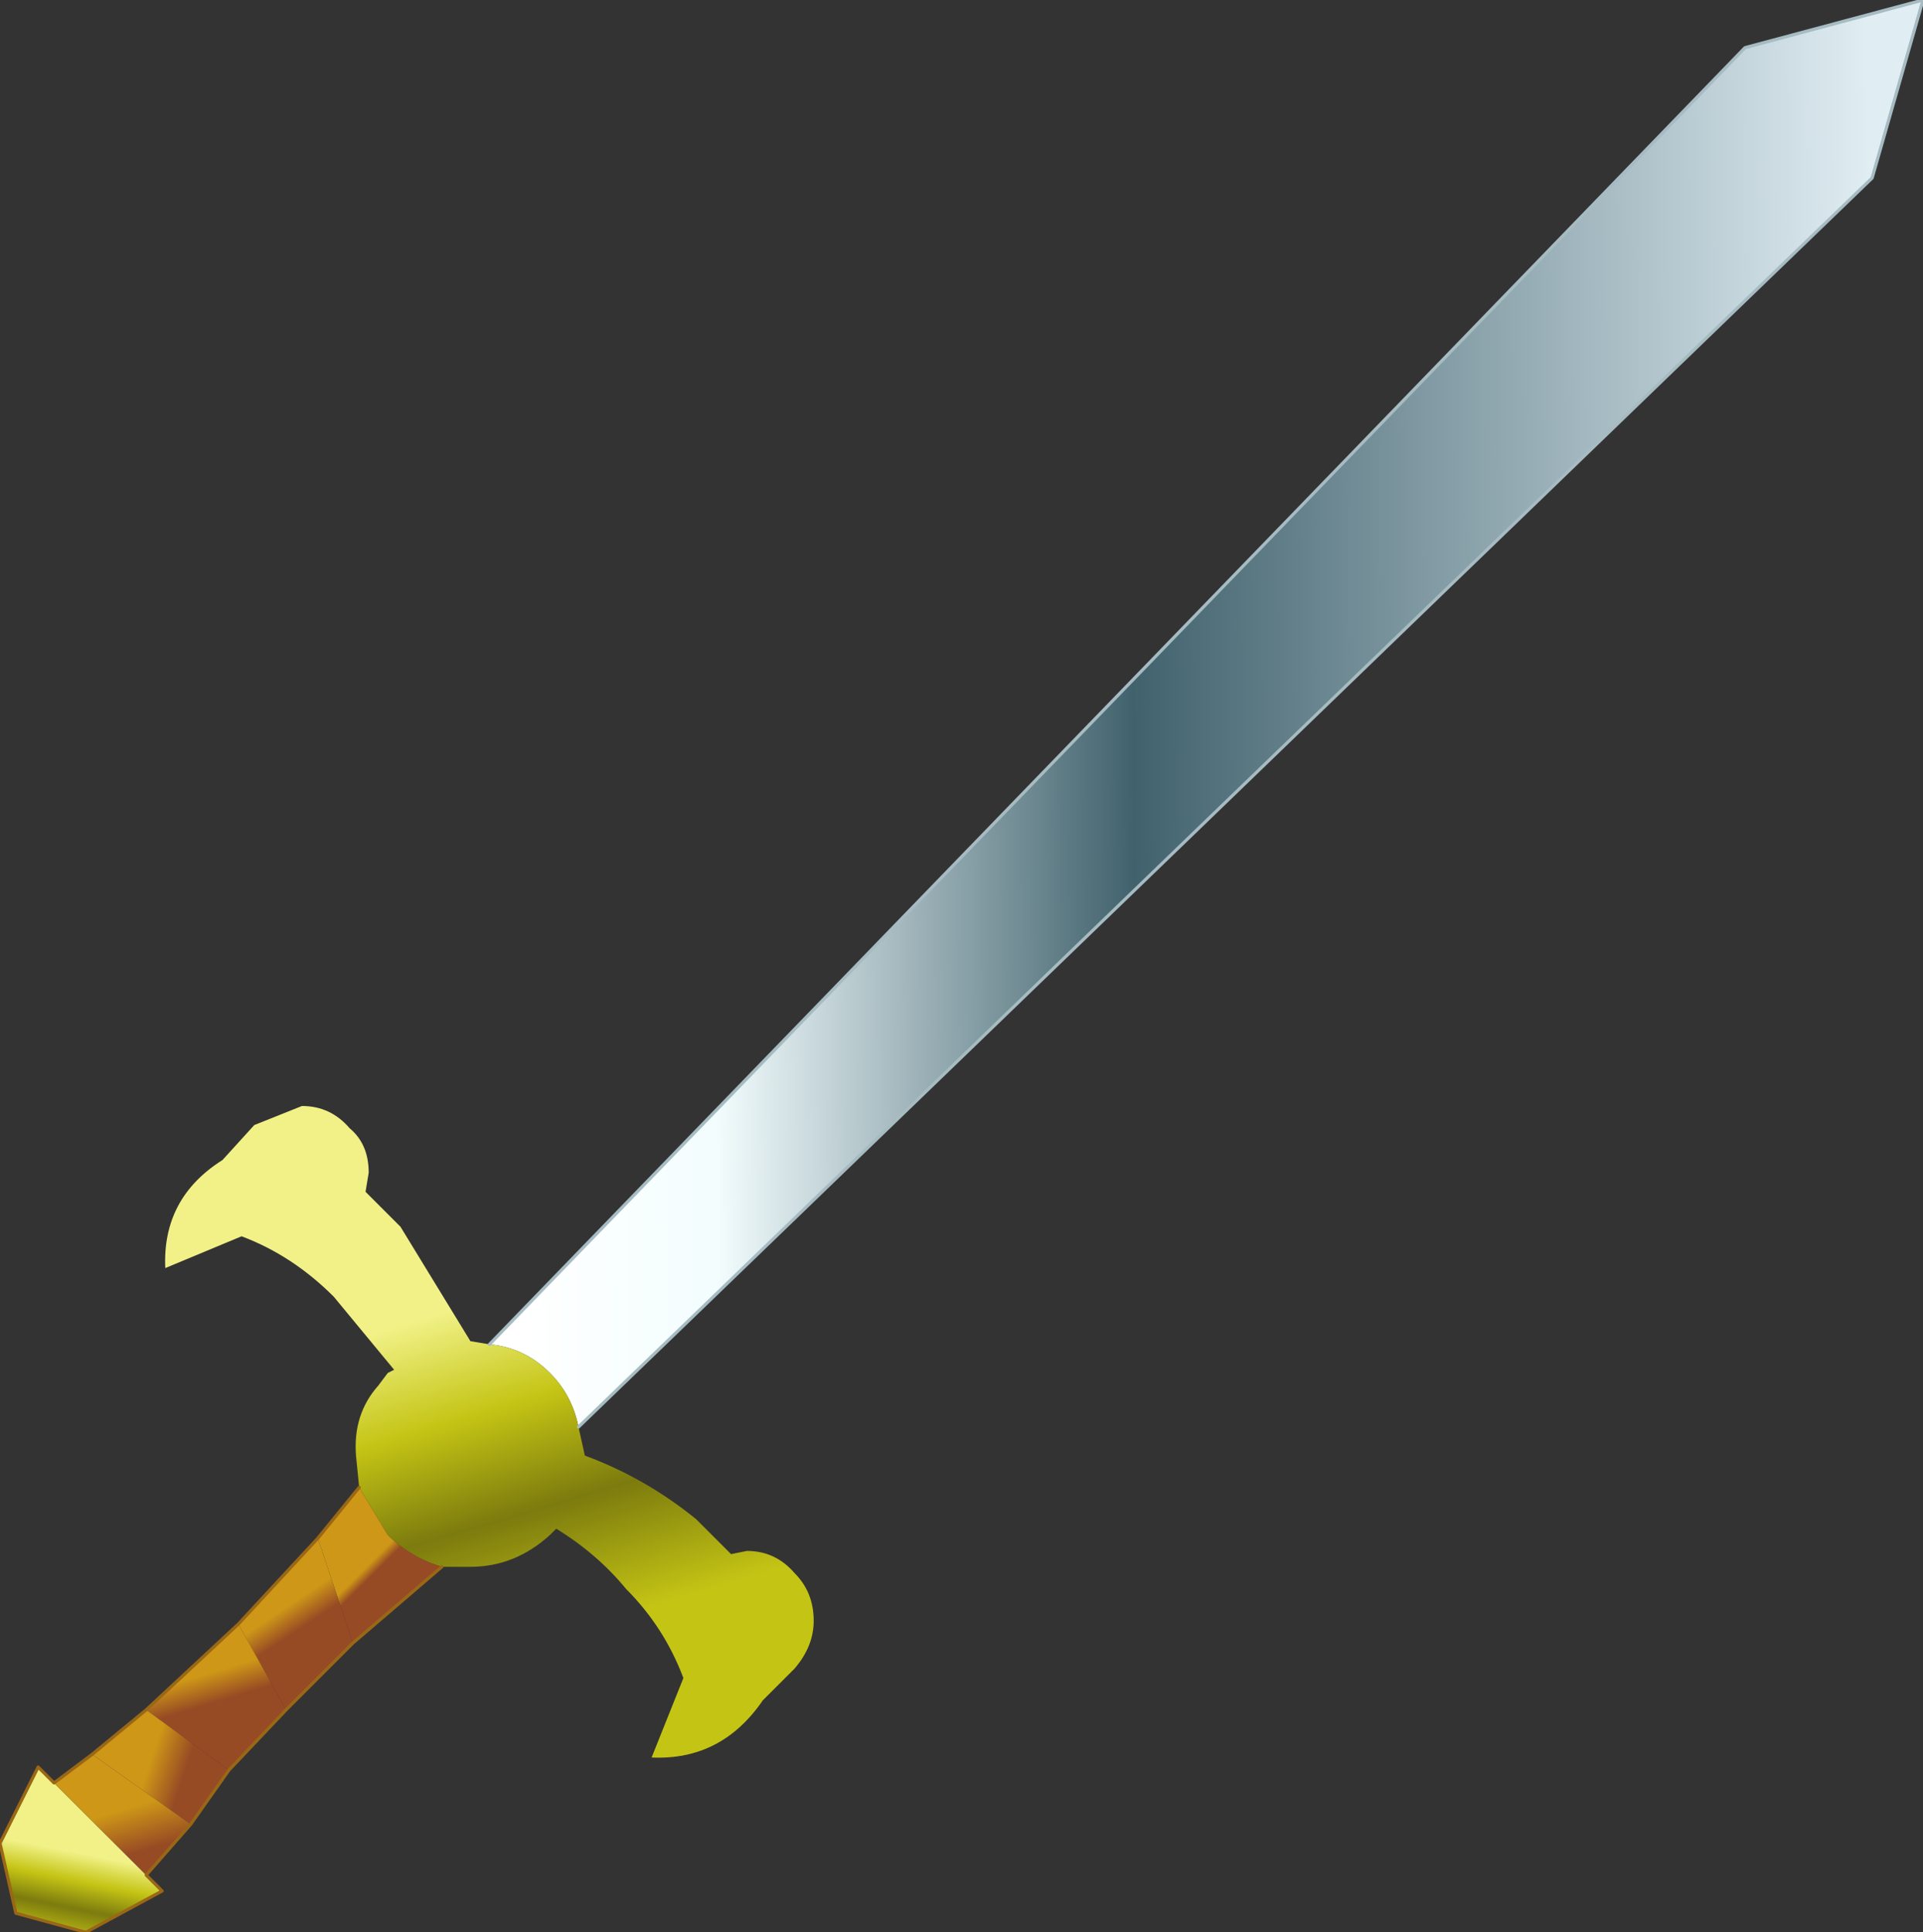<?xml version="1.0" encoding="UTF-8" standalone="no"?>
<svg xmlns:xlink="http://www.w3.org/1999/xlink" height="30.4px" width="30.25px" xmlns="http://www.w3.org/2000/svg">
  <rect width="100%" height="100%" fill="#333333" stroke="none"/>
  <g transform="matrix(1.0, 0.0, 0.0, 1.0, 15.2, 15.0)">
    <path d="M-7.5 6.15 L12.25 -14.25 15.05 -15.0 14.25 -12.2 -6.1 7.45 Q-6.2 6.95 -6.55 6.6 -6.95 6.2 -7.5 6.15" fill="url(#gradient0)" fill-rule="evenodd" stroke="none"/>
    <path d="M-6.1 7.45 L-6.0 7.9 Q-5.05 8.25 -4.25 8.9 L-3.7 9.45 -3.45 9.4 Q-3.0 9.4 -2.7 9.75 -2.4 10.05 -2.4 10.5 -2.4 10.9 -2.7 11.25 L-3.2 11.75 Q-3.85 12.7 -4.95 12.65 L-4.45 11.4 Q-4.75 10.6 -5.35 10.0 -5.8 9.45 -6.45 9.05 L-6.55 9.15 Q-7.1 9.65 -7.8 9.65 L-8.25 9.65 Q-8.75 9.5 -9.1 9.15 L-9.55 8.4 -9.6 7.9 Q-9.65 7.25 -9.25 6.8 L-9.1 6.6 -9.0 6.55 -9.95 5.4 Q-10.6 4.75 -11.4 4.45 L-12.6 4.95 Q-12.65 3.85 -11.7 3.25 L-11.2 2.7 -10.45 2.4 Q-10.0 2.4 -9.7 2.75 -9.4 3.0 -9.4 3.45 L-9.45 3.75 -8.9 4.3 -7.8 6.1 -7.5 6.15 Q-6.95 6.2 -6.55 6.6 -6.2 6.95 -6.1 7.45" fill="url(#gradient1)" fill-rule="evenodd" stroke="none"/>
    <path d="M-8.25 9.65 L-9.65 10.85 -10.2 9.2 -9.55 8.4 -9.1 9.15 Q-8.75 9.5 -8.25 9.65" fill="url(#gradient2)" fill-rule="evenodd" stroke="none"/>
    <path d="M-9.65 10.85 L-10.7 11.9 -11.45 10.55 -10.2 9.2 -9.65 10.85" fill="url(#gradient3)" fill-rule="evenodd" stroke="none"/>
    <path d="M-10.7 11.9 L-11.6 12.85 -12.9 11.9 -11.45 10.55 -10.7 11.9" fill="url(#gradient4)" fill-rule="evenodd" stroke="none"/>
    <path d="M-11.6 12.85 L-12.2 13.7 -13.75 12.6 -12.9 11.9 -11.6 12.85" fill="url(#gradient5)" fill-rule="evenodd" stroke="none"/>
    <path d="M-12.9 14.5 L-12.65 14.75 -13.85 15.4 -14.95 15.1 -15.2 14.0 -14.6 12.8 -14.35 13.05 -12.9 14.5" fill="url(#gradient6)" fill-rule="evenodd" stroke="none"/>
    <path d="M-12.2 13.7 L-12.9 14.5 -14.35 13.05 -13.75 12.6 -12.2 13.7" fill="url(#gradient7)" fill-rule="evenodd" stroke="none"/>
    <path d="M-8.25 9.65 L-9.65 10.85 -10.7 11.9 -11.6 12.85 -12.2 13.7 -12.9 14.5 -12.65 14.75 -13.85 15.4 -14.95 15.1 -15.2 14.0 -14.6 12.8 -14.35 13.05 -13.75 12.6 -12.9 11.9 -11.45 10.55 -10.2 9.2 -9.55 8.4" fill="none" stroke="#996715" stroke-linecap="round" stroke-linejoin="round" stroke-width="0.05"/>
    <path d="M-7.5 6.15 L12.25 -14.25 15.05 -15.0 14.25 -12.2 -6.1 7.45" fill="none" stroke="#a6bbc2" stroke-linecap="round" stroke-linejoin="round" stroke-width="0.05"/>
  </g>
  <defs>
    <linearGradient gradientTransform="matrix(0.013, 0.0, 1.0E-4, 0.019, 3.6, -1.35)" gradientUnits="userSpaceOnUse" id="gradient0" spreadMethod="pad" x1="-819.2" x2="819.2">
      <stop offset="0.0" stop-color="#ffffff"/>
      <stop offset="0.145" stop-color="#f3fdfe"/>
      <stop offset="0.455" stop-color="#41626d"/>
      <stop offset="1.0" stop-color="#e0edf3"/>
    </linearGradient>
    <linearGradient gradientTransform="matrix(0.001, 0.004, -0.002, 6.0E-4, -7.95, 7.65)" gradientUnits="userSpaceOnUse" id="gradient1" spreadMethod="pad" x1="-819.2" x2="819.2">
      <stop offset="0.204" stop-color="#f1f187"/>
      <stop offset="0.455" stop-color="#c4c415"/>
      <stop offset="0.706" stop-color="#7c7b0e"/>
      <stop offset="1.0" stop-color="#c4c415"/>
    </linearGradient>
    <linearGradient gradientTransform="matrix(1.0E-4, 1.0E-4, -8.0E-4, 8.0E-4, -9.4, 9.75)" gradientUnits="userSpaceOnUse" id="gradient2" spreadMethod="pad" x1="-819.2" x2="819.2">
      <stop offset="0.082" stop-color="#ce9717"/>
      <stop offset="0.769" stop-color="#974b24"/>
    </linearGradient>
    <linearGradient gradientTransform="matrix(2.0E-4, 3.0E-4, -9.0E-4, 6.0E-4, -10.5, 10.45)" gradientUnits="userSpaceOnUse" id="gradient3" spreadMethod="pad" x1="-819.2" x2="819.2">
      <stop offset="0.082" stop-color="#ce9717"/>
      <stop offset="0.769" stop-color="#974b24"/>
    </linearGradient>
    <linearGradient gradientTransform="matrix(1.0E-4, 4.0E-4, -0.001, 3.0E-4, -11.85, 11.6)" gradientUnits="userSpaceOnUse" id="gradient4" spreadMethod="pad" x1="-819.2" x2="819.2">
      <stop offset="0.082" stop-color="#ce9717"/>
      <stop offset="0.769" stop-color="#974b24"/>
    </linearGradient>
    <linearGradient gradientTransform="matrix(5.0E-4, 1.0E-4, -3.0E-4, 9.0E-4, -12.5, 12.8)" gradientUnits="userSpaceOnUse" id="gradient5" spreadMethod="pad" x1="-819.2" x2="819.2">
      <stop offset="0.082" stop-color="#ce9717"/>
      <stop offset="0.769" stop-color="#974b24"/>
    </linearGradient>
    <linearGradient gradientTransform="matrix(-4.0E-4, 0.001, -0.002, -4.0E-4, -14.1, 14.65)" gradientUnits="userSpaceOnUse" id="gradient6" spreadMethod="pad" x1="-819.2" x2="819.2">
      <stop offset="0.204" stop-color="#f1f187"/>
      <stop offset="0.455" stop-color="#c4c415"/>
      <stop offset="0.706" stop-color="#7c7b0e"/>
      <stop offset="1.0" stop-color="#c4c415"/>
    </linearGradient>
    <linearGradient gradientTransform="matrix(2.0E-4, 6.0E-4, -0.001, 3.0E-4, -13.2, 13.9)" gradientUnits="userSpaceOnUse" id="gradient7" spreadMethod="pad" x1="-819.2" x2="819.2">
      <stop offset="0.082" stop-color="#ce9717"/>
      <stop offset="0.769" stop-color="#974b24"/>
    </linearGradient>
  </defs>
</svg>
